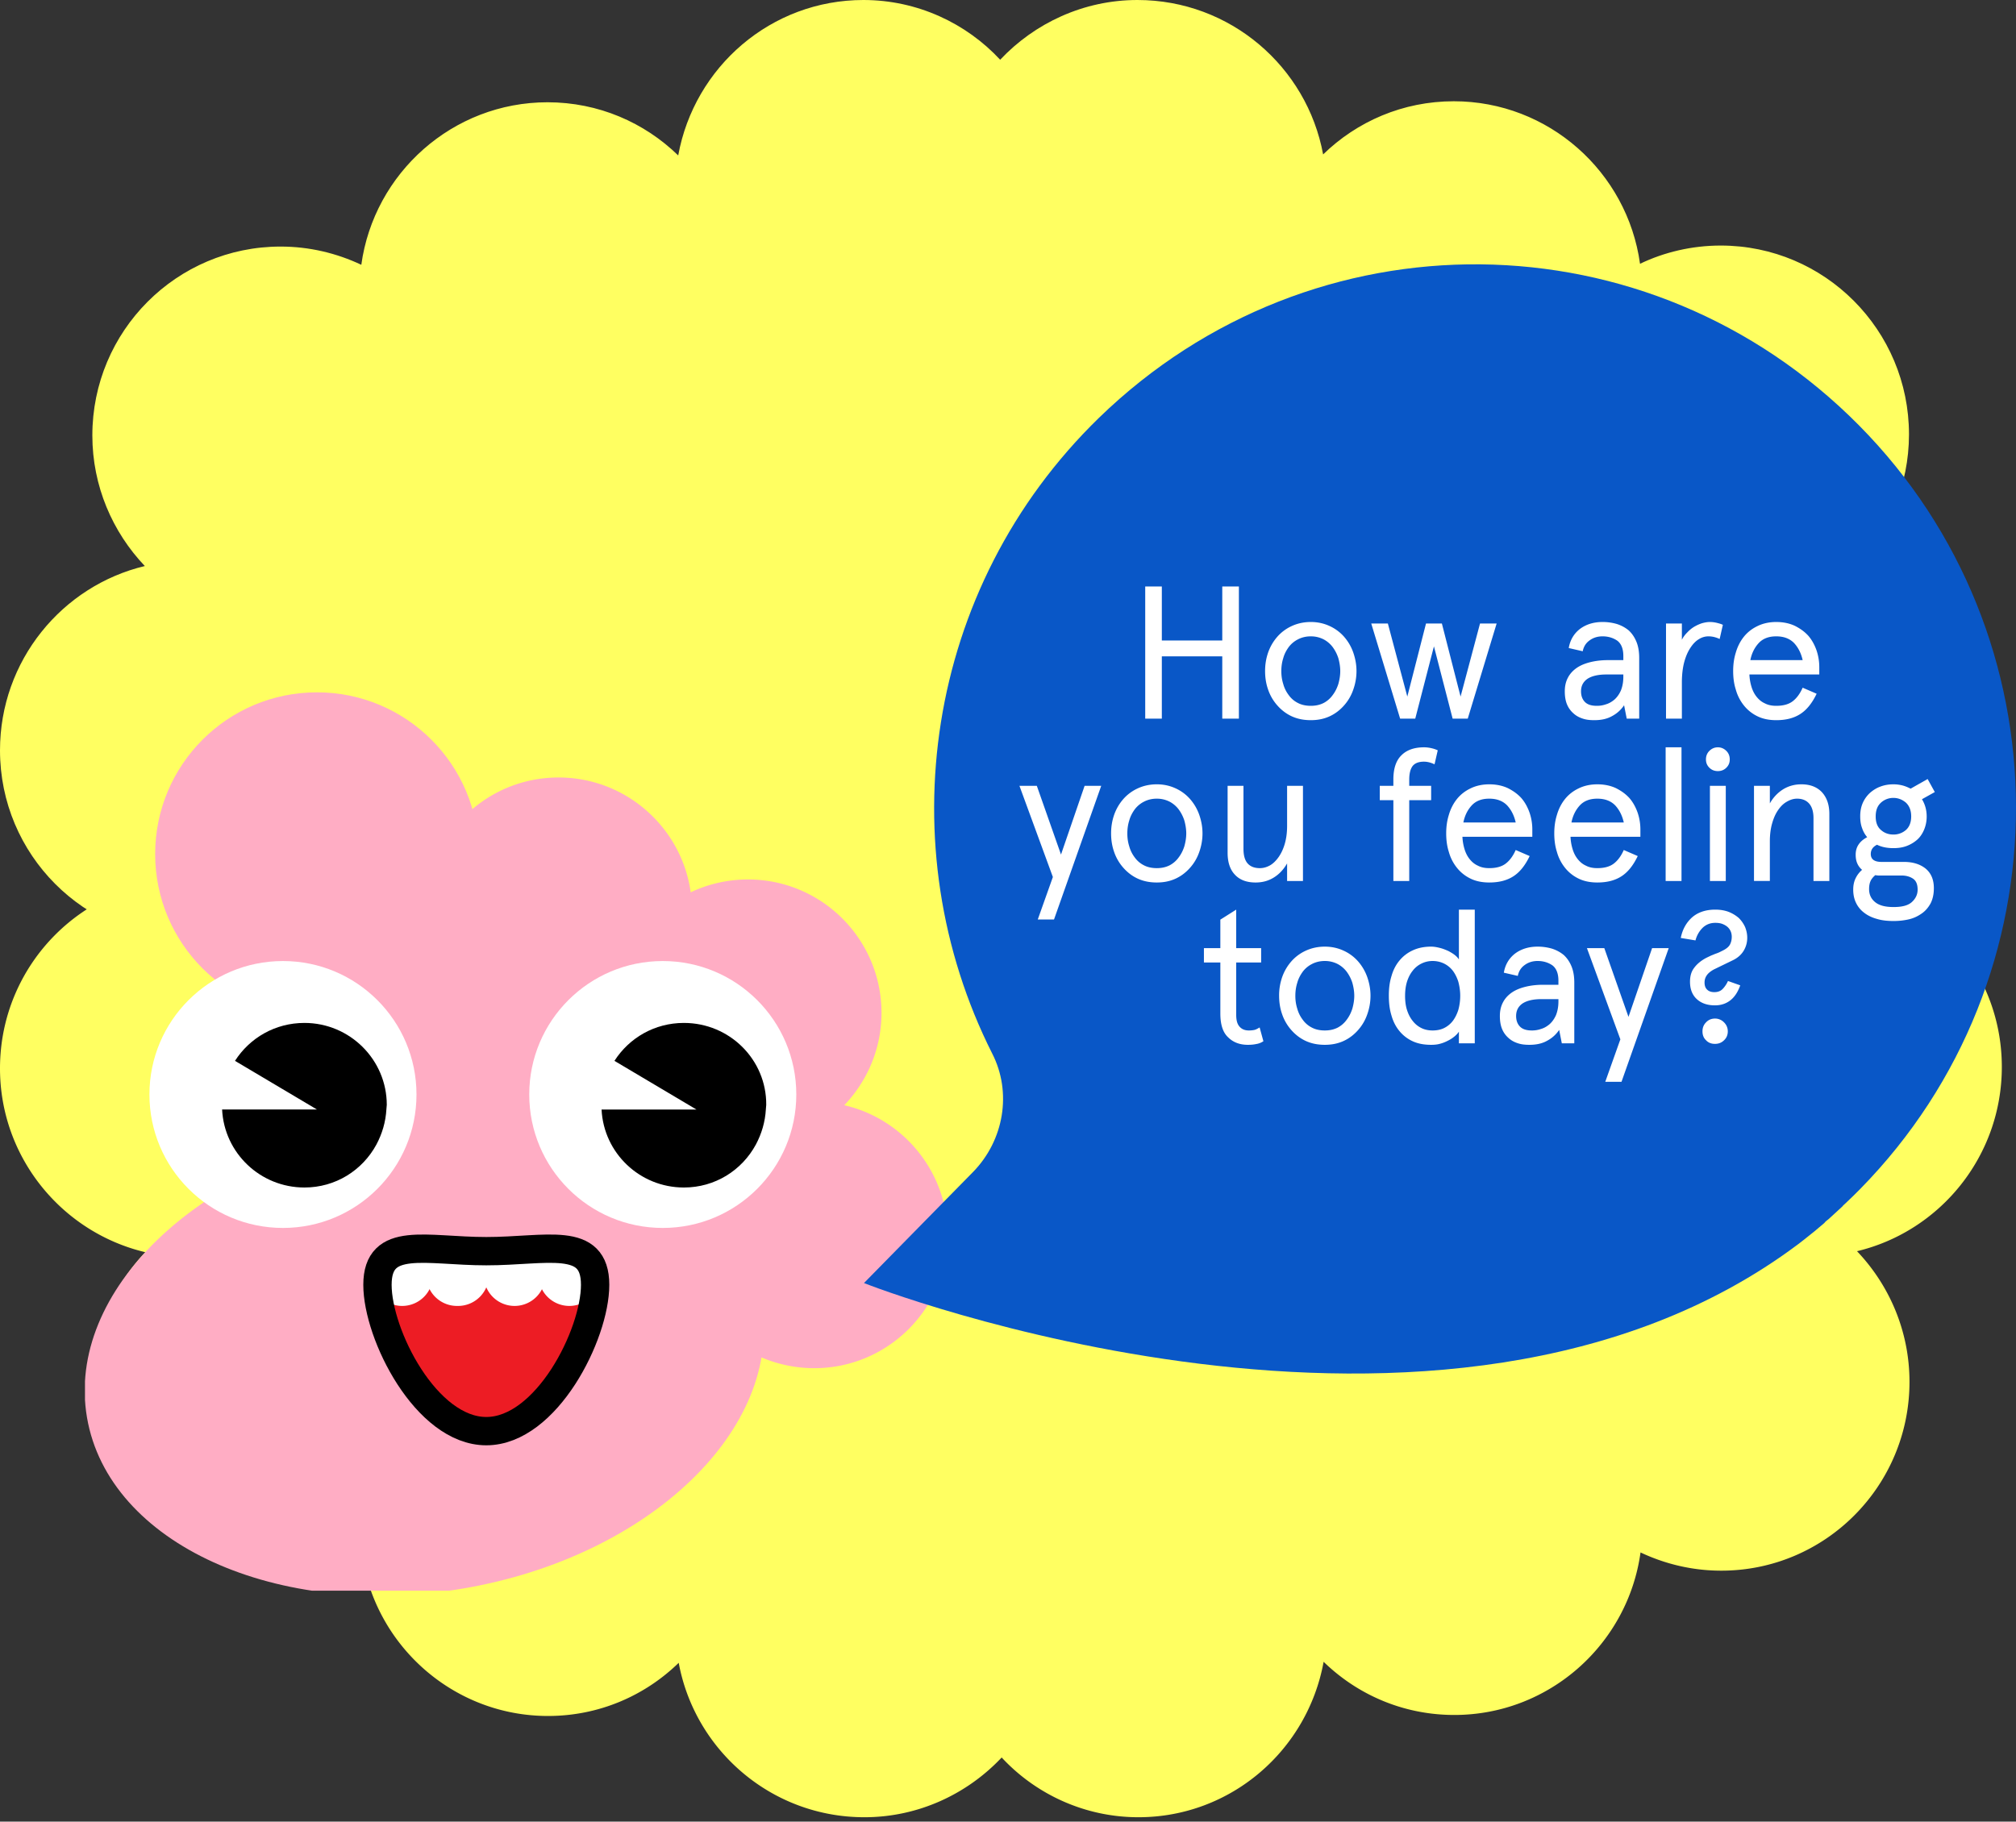 <svg width="447" height="404" fill="none" xmlns="http://www.w3.org/2000/svg"><rect width="100%" height="100%" fill="#333333" stroke="none"/><g clip-path="url(#a)"><g clip-path="url(#b)"><path d="M411.636 125.313c7.161-7.523 11.636-17.742 11.636-28.97 0-23.132-18.685-41.884-41.734-41.884-6.378 0-12.532 1.46-17.902 4.043-2.797-20.324-20.252-36.045-41.287-36.045-11.301 0-21.482 4.492-28.979 11.79C289.79 14.823 272.783 0 252.195 0c-11.972 0-22.825 5.165-30.433 13.25C214.265 5.165 203.412 0 191.44 0c-20.475 0-37.482 14.822-41.063 34.472-7.496-7.298-17.678-11.79-28.979-11.79-21.035 0-38.489 15.72-41.286 36.044-5.483-2.582-11.525-4.042-17.902-4.042-23.05 0-41.735 18.752-41.735 41.883 0 11.229 4.476 21.447 11.637 28.97C13.762 129.917 0 146.535 0 166.41c0 23.131 18.685 41.883 41.734 41.883 6.042 0 11.86-1.347 17.007-3.705 54.825 44.466 137.175 49.182 163.245 61.309 26.181-12.015 108.867-16.506 163.692-61.309 5.035 2.133 10.629 3.369 16.447 3.369 23.049 0 41.734-18.752 41.734-41.884 0-19.762-13.762-36.381-32.223-40.76z" fill="#FFFF61"/></g></g><g clip-path="url(#c)"><path d="M32.224 277.718c-7.161 7.524-11.637 17.742-11.637 28.97 0 23.132 18.686 41.884 41.734 41.884 6.378 0 12.532-1.46 17.903-4.043 2.797 20.324 20.251 36.045 41.286 36.045 11.301 0 21.483-4.492 28.979-11.79 3.581 19.425 20.588 34.247 41.175 34.247 11.972 0 22.825-5.165 30.433-13.25 7.497 8.085 18.35 13.25 30.322 13.25 20.476 0 37.483-14.822 41.063-34.472 7.496 7.299 17.678 11.79 28.979 11.79 21.035 0 38.489-15.72 41.287-36.044 5.482 2.582 11.524 4.042 17.902 4.042 23.049 0 41.734-18.752 41.734-41.883 0-11.229-4.476-21.447-11.636-28.97 18.349-4.379 32.111-20.998 32.111-40.873 0-23.131-18.685-41.883-41.734-41.883a40.942 40.942 0 0 0-17.007 3.705c-54.825-44.466-137.174-49.182-163.244-61.309-26.182 12.015-108.867 16.507-163.692 61.309-5.035-2.133-10.63-3.368-16.448-3.368C18.685 195.075 0 213.827 0 236.958c0 19.763 13.762 36.381 32.224 40.76z" fill="#FFFF61"/></g><g clip-path="url(#d)"><path d="M70.28 225.28c19.814 0 35.877-16.058 35.877-35.867 0-19.808-16.063-35.866-35.877-35.866-19.815 0-35.878 16.058-35.878 35.866 0 19.809 16.063 35.867 35.877 35.867zm32.456 127.016c41.309-7.047 70.923-35.452 66.145-63.444-4.777-27.992-42.138-44.971-83.448-37.924-41.309 7.047-70.923 35.451-66.145 63.443 4.778 27.992 42.139 44.971 83.448 37.925z" fill="#FFADC4"/><path d="M187.197 245.119c5.08-5.317 8.255-12.538 8.255-20.473 0-16.346-13.255-29.597-29.606-29.597-4.525 0-8.89 1.031-12.7 2.856-1.985-14.362-14.367-25.471-29.289-25.471-8.017 0-15.24 3.174-20.558 8.332-2.461-13.807-14.605-24.282-29.13-24.282-8.256 0-15.717 3.412-21.114 8.888v178.856c18.89-8.412 77.151-11.665 115.807-43.167a30.044 30.044 0 0 0 11.668 2.38c16.351 0 29.606-13.251 29.606-29.597-.079-13.966-9.842-25.71-22.939-28.725z" fill="#FFADC4"/><path d="M62.74 272.336c16.35 0 29.606-13.251 29.606-29.598 0-16.346-13.255-29.597-29.607-29.597-16.35 0-29.606 13.251-29.606 29.597 0 16.347 13.255 29.598 29.606 29.598z" fill="#fff"/><path d="M67.502 226.867c-6.508 0-12.144 3.333-15.398 8.411L70.28 246.07H49.246c.476 9.681 8.493 17.298 18.256 17.298 6.906 0 12.859-3.808 15.954-9.522 1.27-2.38 2.064-4.999 2.223-7.855 0-.318.08-.635.08-.953 0-9.998-8.176-18.171-18.257-18.171z" fill="#000"/><path d="M146.954 272.336c16.352 0 29.607-13.251 29.607-29.598 0-16.346-13.255-29.597-29.607-29.597-16.351 0-29.606 13.251-29.606 29.597 0 16.347 13.255 29.598 29.606 29.598z" fill="#fff"/><path d="M151.639 226.867c-6.509 0-12.144 3.333-15.399 8.411l18.177 10.792h-21.034c.476 9.681 8.493 17.298 18.256 17.298 6.905 0 12.859-3.808 15.954-9.522 1.27-2.38 2.064-4.999 2.223-7.855 0-.318.079-.635.079-.953.079-9.998-8.096-18.171-18.256-18.171z" fill="#000"/><path fill-rule="evenodd" clip-rule="evenodd" d="M131.955 284.948c0 11.03-10.795 32.454-24.13 32.454-13.335 0-24.13-21.424-24.13-32.454 0-11.03 10.795-7.459 24.13-7.459 13.335 0 24.13-3.571 24.13 7.459z" fill="#ED1C24"/><path d="M89.17 289.633a6.826 6.826 0 1 0-6.826-6.824 6.826 6.826 0 0 0 6.826 6.824z" fill="#fff"/><path d="M101.475 289.633a6.825 6.825 0 1 0 0-13.649 6.826 6.826 0 1 0 0 13.649z" fill="#fff"/><path d="M114.096 289.633a6.825 6.825 0 1 0-6.826-6.824 6.825 6.825 0 0 0 6.826 6.824z" fill="#fff"/><path d="M126.24 289.633a6.825 6.825 0 1 0-6.826-6.824 6.825 6.825 0 0 0 6.826 6.824z" fill="#fff"/><path clip-rule="evenodd" d="M131.955 284.948c0 11.03-10.795 32.454-24.13 32.454-13.335 0-24.13-21.424-24.13-32.454 0-11.03 10.795-7.459 24.13-7.459 13.335 0 24.13-3.571 24.13 7.459z" stroke="#000" stroke-width="6.281" stroke-miterlimit="10" stroke-linecap="round" stroke-linejoin="round"/></g><path fill-rule="evenodd" clip-rule="evenodd" d="m191.57 284.553 24.229-24.678c6.798-7.001 8.629-17.589 4.184-26.252-23.009-45.68-15.165-103.173 23.706-140.977 47.412-46.03 122.016-45.242 168.47 1.663 46.279 46.729 46.54 122.337.261 169.417-1.046 1.05-2.092 2.1-3.225 3.15-.261.262-.523.437-.697.7-1.046.963-2.004 1.838-3.05 2.8-.349.263-.698.525-.959.875-.697.613-1.482 1.225-2.179 1.838-.871.7-1.656 1.313-2.527 2.013-.349.262-.785.612-1.133.875-78.527 58.806-206.382 8.926-207.08 8.576z" fill="#0957C7"/><path d="M274.694 130.075h-3.685v11.976h-13.4v-11.976h-3.684v29.312h3.684v-13.819h13.4v13.819h3.685v-29.312zm5.809 18.76c0 1.423.21 2.805.67 4.103a10.246 10.246 0 0 0 2.01 3.476c.879 1.005 1.926 1.842 3.182 2.428 1.257.587 2.68.88 4.272.88 1.591 0 2.973-.293 4.229-.88 1.256-.586 2.303-1.423 3.182-2.428a10.213 10.213 0 0 0 2.01-3.476c.461-1.298.712-2.68.712-4.103 0-1.424-.251-2.764-.712-4.104a10.627 10.627 0 0 0-2.01-3.476 9.51 9.51 0 0 0-3.182-2.386c-1.256-.587-2.638-.922-4.229-.922-1.592 0-3.015.335-4.272.922a9.51 9.51 0 0 0-3.182 2.386 10.663 10.663 0 0 0-2.01 3.476c-.46 1.34-.67 2.68-.67 4.104zm3.601 0c0-.964.126-1.927.419-2.848.251-.921.67-1.717 1.214-2.47a5.867 5.867 0 0 1 2.052-1.717c.796-.419 1.759-.67 2.848-.67 1.088 0 2.01.251 2.847.67a6.1 6.1 0 0 1 2.01 1.717 8.59 8.59 0 0 1 1.256 2.47c.251.921.419 1.884.419 2.848 0 1.005-.168 1.926-.419 2.847-.293.921-.712 1.759-1.256 2.471a5.774 5.774 0 0 1-2.01 1.758c-.837.419-1.759.628-2.847.628-1.089 0-2.052-.209-2.848-.628a5.57 5.57 0 0 1-2.052-1.758 7.18 7.18 0 0 1-1.214-2.471c-.293-.921-.419-1.842-.419-2.847zm47.74-10.553h-3.684l-4.313 16.206-4.146-16.206h-3.517l-4.146 16.206-4.313-16.206h-3.685l6.407 21.105h3.35l4.145-16.038 4.146 16.038h3.35l6.406-21.105zm18.712 15.033c0-1.172.461-2.094 1.424-2.764.963-.628 2.345-.963 4.187-.963h3.769v.503c0 1.214-.21 2.219-.545 3.057-.377.837-.837 1.465-1.382 1.968-.586.502-1.214.879-1.926 1.088a5.996 5.996 0 0 1-2.052.335c-1.13 0-2.009-.251-2.596-.837-.586-.586-.879-1.382-.879-2.387zm12.897 6.072v-13.484c0-1.381-.209-2.596-.628-3.601-.419-1.005-.963-1.8-1.675-2.47-.754-.628-1.591-1.089-2.596-1.424a11.32 11.32 0 0 0-3.224-.461c-2.01 0-3.685.545-5.025 1.55-1.34 1.047-2.178 2.47-2.471 4.229l3.099.712c.209-1.047.712-1.843 1.549-2.429.796-.586 1.759-.879 2.848-.879 1.256 0 2.344.335 3.266.963.879.67 1.34 1.801 1.34 3.392v.921h-3.434c-1.466 0-2.764.167-3.936.461-1.173.293-2.178.711-3.015 1.298-.837.586-1.507 1.34-1.926 2.177-.461.879-.67 1.884-.67 2.973 0 1.173.167 2.136.502 2.931a5.302 5.302 0 0 0 1.424 1.968c.586.545 1.298.921 2.094 1.173.753.251 1.591.335 2.512.335 1.591 0 2.889-.293 3.978-.922a7.237 7.237 0 0 0 2.638-2.386l.586 2.973h2.764zm17.838-17.671.712-3.14c-.335-.168-.754-.294-1.256-.419a6.685 6.685 0 0 0-1.633-.21c-.586 0-1.215.126-1.801.294a9.095 9.095 0 0 0-1.717.795 7.103 7.103 0 0 0-1.507 1.256 6.015 6.015 0 0 0-1.173 1.592v-3.602h-3.517v21.105h3.517v-7.998c0-1.675.168-3.183.503-4.481.335-1.256.796-2.345 1.382-3.224.544-.837 1.172-1.507 1.884-1.926a3.96 3.96 0 0 1 2.136-.628c.837 0 1.675.209 2.47.586zm22.091 7.872v-1.633c0-1.298-.21-2.554-.628-3.768-.419-1.173-1.005-2.262-1.801-3.183-.837-.921-1.842-1.633-3.015-2.219-1.172-.544-2.554-.838-4.103-.838-1.592 0-3.015.335-4.188.922-1.214.586-2.219 1.382-3.015 2.386-.795 1.005-1.382 2.178-1.758 3.476-.419 1.34-.587 2.68-.587 4.104 0 1.423.168 2.805.587 4.103a9.726 9.726 0 0 0 1.758 3.476 8.597 8.597 0 0 0 3.015 2.428c1.173.587 2.596.88 4.188.88 2.177 0 3.936-.461 5.359-1.382 1.424-.921 2.597-2.387 3.602-4.481l-3.099-1.34c-.586 1.34-1.34 2.345-2.219 3.015-.88.67-2.094 1.005-3.643 1.005-.964 0-1.801-.167-2.513-.544-.754-.335-1.34-.838-1.842-1.466-.503-.628-.88-1.381-1.131-2.219a10.838 10.838 0 0 1-.46-2.722h15.493zm-9.547-8.458c1.675 0 3.014.502 3.978 1.507.921 1.005 1.549 2.261 1.884 3.769h-11.599c.293-1.508.921-2.764 1.842-3.769.922-1.005 2.22-1.507 3.895-1.507zm-149.666 33.152h-3.685l-5.234 15.242-5.36-15.242h-3.853l7.412 20.225-3.35 9.422h3.601l10.469-29.647zm2.189 10.553c0 1.423.21 2.805.67 4.103a10.246 10.246 0 0 0 2.01 3.476c.88 1.005 1.926 1.842 3.183 2.428 1.256.587 2.679.88 4.271.88 1.591 0 2.973-.293 4.229-.88 1.256-.586 2.303-1.423 3.182-2.428a10.213 10.213 0 0 0 2.01-3.476c.461-1.298.712-2.68.712-4.103 0-1.424-.251-2.764-.712-4.104a10.627 10.627 0 0 0-2.01-3.476 9.51 9.51 0 0 0-3.182-2.386c-1.256-.587-2.638-.922-4.229-.922-1.592 0-3.015.335-4.271.922a9.514 9.514 0 0 0-3.183 2.386 10.663 10.663 0 0 0-2.01 3.476c-.46 1.34-.67 2.68-.67 4.104zm3.601 0c0-.964.126-1.927.419-2.848.251-.921.67-1.717 1.214-2.47a5.867 5.867 0 0 1 2.052-1.717c.796-.419 1.759-.67 2.848-.67 1.088 0 2.01.251 2.847.67a6.1 6.1 0 0 1 2.01 1.717 8.59 8.59 0 0 1 1.256 2.47c.251.921.419 1.884.419 2.848 0 1.005-.168 1.926-.419 2.847-.293.921-.712 1.759-1.256 2.471a5.774 5.774 0 0 1-2.01 1.758c-.837.419-1.759.628-2.847.628-1.089 0-2.052-.209-2.848-.628a5.57 5.57 0 0 1-2.052-1.758 7.18 7.18 0 0 1-1.214-2.471c-.293-.921-.419-1.842-.419-2.847zm22.234-10.553v14.866c0 2.093.544 3.726 1.633 4.857 1.088 1.172 2.638 1.717 4.564 1.717 1.465 0 2.805-.335 4.02-1.089 1.172-.712 2.177-1.759 2.973-3.141v3.895h3.517v-21.105h-3.517v8.836c0 1.507-.168 2.805-.503 3.978-.335 1.172-.795 2.135-1.34 2.931-.586.837-1.214 1.465-1.926 1.884-.754.419-1.507.628-2.261.628-1.172 0-2.094-.335-2.722-1.047-.628-.711-.921-1.8-.921-3.266v-13.944h-3.517zm33.738 0v3.183h3.015v17.922h3.517v-17.922h4.858v-3.183h-4.858v-1.381c0-1.34.252-2.345.754-3.015.503-.628 1.34-.963 2.513-.963.753 0 1.549.209 2.345.586l.711-3.099a6.161 6.161 0 0 0-1.34-.46 7.308 7.308 0 0 0-1.674-.21c-2.178 0-3.853.586-5.025 1.759-1.215 1.172-1.801 2.973-1.801 5.402v1.381h-3.015zm33.823 11.306v-1.633c0-1.298-.21-2.554-.629-3.768-.418-1.173-1.004-2.262-1.8-3.183-.838-.921-1.843-1.633-3.015-2.219-1.172-.544-2.554-.838-4.104-.838-1.591 0-3.014.335-4.187.922-1.214.586-2.219 1.382-3.015 2.386-.795 1.005-1.382 2.178-1.759 3.476-.418 1.34-.586 2.68-.586 4.104 0 1.423.168 2.805.586 4.103a9.744 9.744 0 0 0 1.759 3.476 8.597 8.597 0 0 0 3.015 2.428c1.173.587 2.596.88 4.187.88 2.178 0 3.937-.461 5.36-1.382 1.424-.921 2.596-2.387 3.601-4.481l-3.098-1.34c-.587 1.34-1.34 2.345-2.22 3.015-.879.67-2.093 1.005-3.643 1.005-.963 0-1.8-.167-2.512-.544-.754-.335-1.34-.838-1.842-1.466-.503-.628-.88-1.381-1.131-2.219a10.882 10.882 0 0 1-.461-2.722h15.494zm-9.548-8.458c1.675 0 3.015.502 3.978 1.507.922 1.005 1.55 2.261 1.885 3.769H324.47c.293-1.508.921-2.764 1.842-3.769.921-1.005 2.219-1.507 3.894-1.507zm33.51 8.458v-1.633c0-1.298-.209-2.554-.628-3.768-.418-1.173-1.005-2.262-1.8-3.183-.838-.921-1.843-1.633-3.015-2.219-1.173-.544-2.554-.838-4.104-.838-1.591 0-3.015.335-4.187.922-1.214.586-2.219 1.382-3.015 2.386-.796 1.005-1.382 2.178-1.759 3.476-.418 1.34-.586 2.68-.586 4.104 0 1.423.168 2.805.586 4.103a9.728 9.728 0 0 0 1.759 3.476 8.597 8.597 0 0 0 3.015 2.428c1.172.587 2.596.88 4.187.88 2.178 0 3.936-.461 5.36-1.382 1.424-.921 2.596-2.387 3.601-4.481l-3.098-1.34c-.587 1.34-1.34 2.345-2.22 3.015-.879.67-2.093 1.005-3.643 1.005-.963 0-1.8-.167-2.512-.544-.754-.335-1.34-.838-1.843-1.466-.502-.628-.879-1.381-1.13-2.219a10.882 10.882 0 0 1-.461-2.722h15.493zm-9.547-8.458c1.675 0 3.015.502 3.978 1.507.921 1.005 1.55 2.261 1.885 3.769h-11.599c.293-1.508.921-2.764 1.842-3.769.921-1.005 2.219-1.507 3.894-1.507zm18.664-11.39h-3.518v29.647h3.518V165.74zm9.817 8.542h-3.518v21.105h3.518v-21.105zm-4.397-5.862c0 .754.251 1.34.754 1.843.502.502 1.13.753 1.884.753s1.382-.251 1.884-.753c.503-.503.754-1.089.754-1.843s-.251-1.382-.754-1.884c-.502-.503-1.13-.796-1.884-.796s-1.382.293-1.884.796c-.503.502-.754 1.13-.754 1.884zm27.359 26.967v-14.865c0-2.094-.586-3.685-1.675-4.858-1.089-1.13-2.596-1.717-4.522-1.717-1.508 0-2.848.377-4.02 1.089-1.214.754-2.219 1.801-2.973 3.141v-3.895h-3.517v21.105h3.517v-8.836c0-1.423.167-2.763.502-3.936.335-1.172.754-2.135 1.34-2.973.545-.795 1.173-1.423 1.927-1.842.711-.419 1.465-.67 2.261-.67 1.172 0 2.052.377 2.68 1.089.628.711.963 1.8.963 3.224v13.944h3.517zm6.845-14.321c0 .963.125 1.842.418 2.596a5.927 5.927 0 0 0 1.131 2.01c-.796.419-1.424.921-1.884 1.591-.461.67-.67 1.424-.67 2.303 0 .754.125 1.424.376 1.968a3.8 3.8 0 0 0 1.047 1.382 5.711 5.711 0 0 0-1.423 1.843c-.377.753-.545 1.591-.545 2.554 0 1.089.21 2.094.628 2.931a5.901 5.901 0 0 0 1.843 2.219c.753.587 1.717 1.047 2.805 1.34 1.089.335 2.345.461 3.685.461 1.173 0 2.303-.126 3.392-.377s2.01-.712 2.847-1.298c.838-.586 1.466-1.34 1.968-2.261.461-.921.712-2.01.712-3.35 0-1.926-.628-3.35-1.842-4.355-1.215-.963-2.806-1.466-4.774-1.466h-4.983c-1.591 0-2.387-.586-2.387-1.758 0-.921.461-1.591 1.382-2.052 1.005.502 2.22.754 3.643.754 1.005 0 1.968-.126 2.89-.461a7.695 7.695 0 0 0 2.344-1.382c.67-.586 1.173-1.34 1.55-2.219a7.525 7.525 0 0 0 .586-2.973c0-1.424-.377-2.722-1.047-3.811l2.848-1.591-1.592-2.889-3.768 2.136c-.586-.294-1.173-.545-1.801-.712a8.237 8.237 0 0 0-2.01-.252c-1.047 0-2.01.168-2.889.503-.921.335-1.675.837-2.345 1.424a6.695 6.695 0 0 0-1.591 2.261c-.377.879-.544 1.842-.544 2.931zm4.899 13.106h4.271c1.005 0 1.884.252 2.554.712.67.461 1.005 1.256 1.005 2.429 0 1.089-.461 2.01-1.298 2.764-.837.753-2.177 1.088-4.02 1.088-1.842 0-3.182-.335-4.103-1.088-.922-.754-1.34-1.717-1.34-2.89 0-.628.083-1.214.293-1.717.209-.502.586-.963 1.088-1.381.21.042.461.083.712.083h.838zm-1.466-13.106c0-1.34.377-2.345 1.173-3.057a4.043 4.043 0 0 1 2.763-1.047c1.047 0 1.968.377 2.764 1.047.754.712 1.172 1.717 1.172 3.057 0 1.34-.418 2.345-1.172 3.015a4.164 4.164 0 0 1-2.764 1.005c-1.088 0-2.01-.335-2.763-1.005-.796-.67-1.173-1.675-1.173-3.015zm-148.951 29.216v3.183h3.643v11.306c0 2.428.545 4.187 1.717 5.276 1.131 1.13 2.596 1.675 4.397 1.675.586 0 1.214-.042 1.801-.168a3.913 3.913 0 0 0 1.633-.628l-.838-3.057c-.419.252-.795.461-1.13.545a5.856 5.856 0 0 1-1.257.125c-.921 0-1.591-.293-2.093-.879-.503-.586-.712-1.424-.712-2.596v-11.599h5.527v-3.183H274.1v-8.542l-3.518 2.22v6.322h-3.643zm16.672 10.553c0 1.423.209 2.805.67 4.103a10.246 10.246 0 0 0 2.01 3.476c.879 1.005 1.926 1.842 3.182 2.428 1.256.587 2.68.88 4.271.88 1.592 0 2.973-.293 4.23-.88 1.256-.586 2.303-1.423 3.182-2.428a10.246 10.246 0 0 0 2.01-3.476c.461-1.298.712-2.68.712-4.103 0-1.424-.251-2.764-.712-4.104a10.663 10.663 0 0 0-2.01-3.476 9.51 9.51 0 0 0-3.182-2.386c-1.257-.587-2.638-.922-4.23-.922-1.591 0-3.015.335-4.271.922a9.51 9.51 0 0 0-3.182 2.386 10.663 10.663 0 0 0-2.01 3.476 12.39 12.39 0 0 0-.67 4.104zm3.601 0c0-.964.126-1.927.419-2.848.251-.921.67-1.717 1.214-2.47a5.867 5.867 0 0 1 2.052-1.717c.796-.419 1.759-.67 2.847-.67a6.21 6.21 0 0 1 2.848.67 6.12 6.12 0 0 1 2.01 1.717 8.59 8.59 0 0 1 1.256 2.47c.251.921.419 1.884.419 2.848 0 1.005-.168 1.926-.419 2.847-.293.921-.712 1.759-1.256 2.471a5.791 5.791 0 0 1-2.01 1.758c-.838.419-1.759.628-2.848.628-1.088 0-2.051-.209-2.847-.628a5.57 5.57 0 0 1-2.052-1.758 7.18 7.18 0 0 1-1.214-2.471c-.293-.921-.419-1.842-.419-2.847zm20.73 0c0 1.591.167 3.056.586 4.396.377 1.34.963 2.471 1.759 3.434a8.223 8.223 0 0 0 2.931 2.261c1.172.544 2.512.796 4.103.796.629 0 1.257-.042 1.885-.21a8.017 8.017 0 0 0 1.758-.67 7.253 7.253 0 0 0 1.466-.921c.419-.335.796-.712 1.047-1.13v2.596h3.517V201.74h-3.517v11.055c-.168-.293-.461-.628-.879-.963-.419-.335-.922-.628-1.466-.921-.586-.252-1.172-.503-1.842-.67-.67-.168-1.299-.294-1.969-.294-1.591 0-2.931.294-4.103.838a8.223 8.223 0 0 0-2.931 2.261c-.796.963-1.382 2.094-1.759 3.434-.419 1.34-.586 2.763-.586 4.355zm3.601 0c0-1.089.126-2.136.419-3.099.293-.921.712-1.759 1.256-2.429a5.456 5.456 0 0 1 1.926-1.591 5.548 5.548 0 0 1 2.512-.586c.922 0 1.801.209 2.555.586a5.474 5.474 0 0 1 1.926 1.591c.502.67.921 1.508 1.214 2.429.252.963.419 2.01.419 3.099 0 1.172-.167 2.219-.419 3.14-.293.921-.712 1.759-1.214 2.429a5.474 5.474 0 0 1-1.926 1.591c-.754.377-1.633.544-2.555.544-.921 0-1.758-.167-2.512-.544a5.456 5.456 0 0 1-1.926-1.591c-.544-.67-.963-1.508-1.256-2.429-.293-.921-.419-1.968-.419-3.14zm24.619 4.48c0-1.172.461-2.094 1.424-2.764.963-.628 2.345-.963 4.187-.963h3.769v.503c0 1.214-.21 2.219-.545 3.057-.377.837-.837 1.465-1.382 1.968-.586.502-1.214.879-1.926 1.088a5.996 5.996 0 0 1-2.052.335c-1.13 0-2.009-.251-2.596-.837-.586-.586-.879-1.382-.879-2.387zm12.897 6.072v-13.484c0-1.381-.209-2.596-.628-3.601-.419-1.005-.963-1.8-1.675-2.47-.754-.628-1.591-1.089-2.596-1.424a11.32 11.32 0 0 0-3.224-.461c-2.01 0-3.685.545-5.025 1.55-1.34 1.047-2.178 2.47-2.471 4.229l3.099.712c.209-1.047.712-1.843 1.549-2.429.796-.586 1.759-.879 2.848-.879 1.256 0 2.344.335 3.266.963.879.67 1.34 1.801 1.34 3.392v.921h-3.434c-1.466 0-2.764.167-3.936.461-1.173.293-2.178.711-3.015 1.298-.837.586-1.507 1.34-1.926 2.177-.461.879-.67 1.884-.67 2.973 0 1.173.167 2.136.502 2.931a5.302 5.302 0 0 0 1.424 1.968c.586.545 1.298.921 2.094 1.173.753.251 1.591.335 2.512.335 1.591 0 2.889-.293 3.978-.922a7.237 7.237 0 0 0 2.638-2.386l.586 2.973h2.764zm20.935-21.105h-3.685l-5.234 15.242-5.36-15.242h-3.852l7.411 20.225-3.35 9.422h3.601l10.469-29.647zm7.49 18.467c0 .795.251 1.465.795 1.968.503.544 1.173.795 1.968.795.796 0 1.466-.251 2.01-.795.545-.503.838-1.173.838-1.968 0-.796-.293-1.466-.838-2.01a2.747 2.747 0 0 0-2.01-.838c-.795 0-1.465.293-1.968.838-.544.544-.795 1.214-.795 2.01zm8.374-10.217-2.721-.964a6.118 6.118 0 0 1-1.131 1.717c-.461.503-1.089.754-1.884.754-.67 0-1.215-.168-1.592-.544-.418-.377-.586-.922-.586-1.592 0-.544.126-1.046.461-1.549.293-.46.837-.921 1.591-1.34l4.229-2.052c1.047-.502 1.843-1.214 2.387-2.093a5.53 5.53 0 0 0 .796-2.89c0-.837-.168-1.591-.461-2.345a6.717 6.717 0 0 0-1.424-2.051 7.833 7.833 0 0 0-2.219-1.34c-.879-.335-1.884-.503-2.973-.503-2.136 0-3.852.586-5.15 1.717-1.299 1.173-2.136 2.68-2.513 4.564l3.266.545a6.024 6.024 0 0 1 1.591-2.806c.754-.712 1.675-1.089 2.806-1.089.628 0 1.172.084 1.591.252.419.167.796.377 1.131.67.586.544.921 1.256.921 2.177 0 .628-.126 1.173-.377 1.675s-.754.921-1.465 1.298l-.922.461c-.293.125-.586.251-.879.335-.293.125-.586.251-.921.377-.335.167-.712.335-1.131.544-1.089.586-1.968 1.298-2.596 2.135-.67.838-.963 1.885-.963 3.141 0 1.633.502 2.931 1.507 3.852 1.005.922 2.345 1.382 4.02 1.382 1.34 0 2.471-.377 3.434-1.13.963-.754 1.675-1.885 2.177-3.308z" fill="#fff"/><defs><clipPath id="a"><path fill="#fff" d="M0 0h443.859v265.897H0z"/></clipPath><clipPath id="b"><path fill="#fff" d="M0 0h470.03v420.829H0z"/></clipPath><clipPath id="c"><path fill="#fff" transform="rotate(-180 221.93 201.516)" d="M0 0h443.86v265.897H0z"/></clipPath><clipPath id="d"><path fill="#fff" transform="translate(18.844 70.137)" d="M0 0h405.126v282.646H0z"/></clipPath></defs></svg>